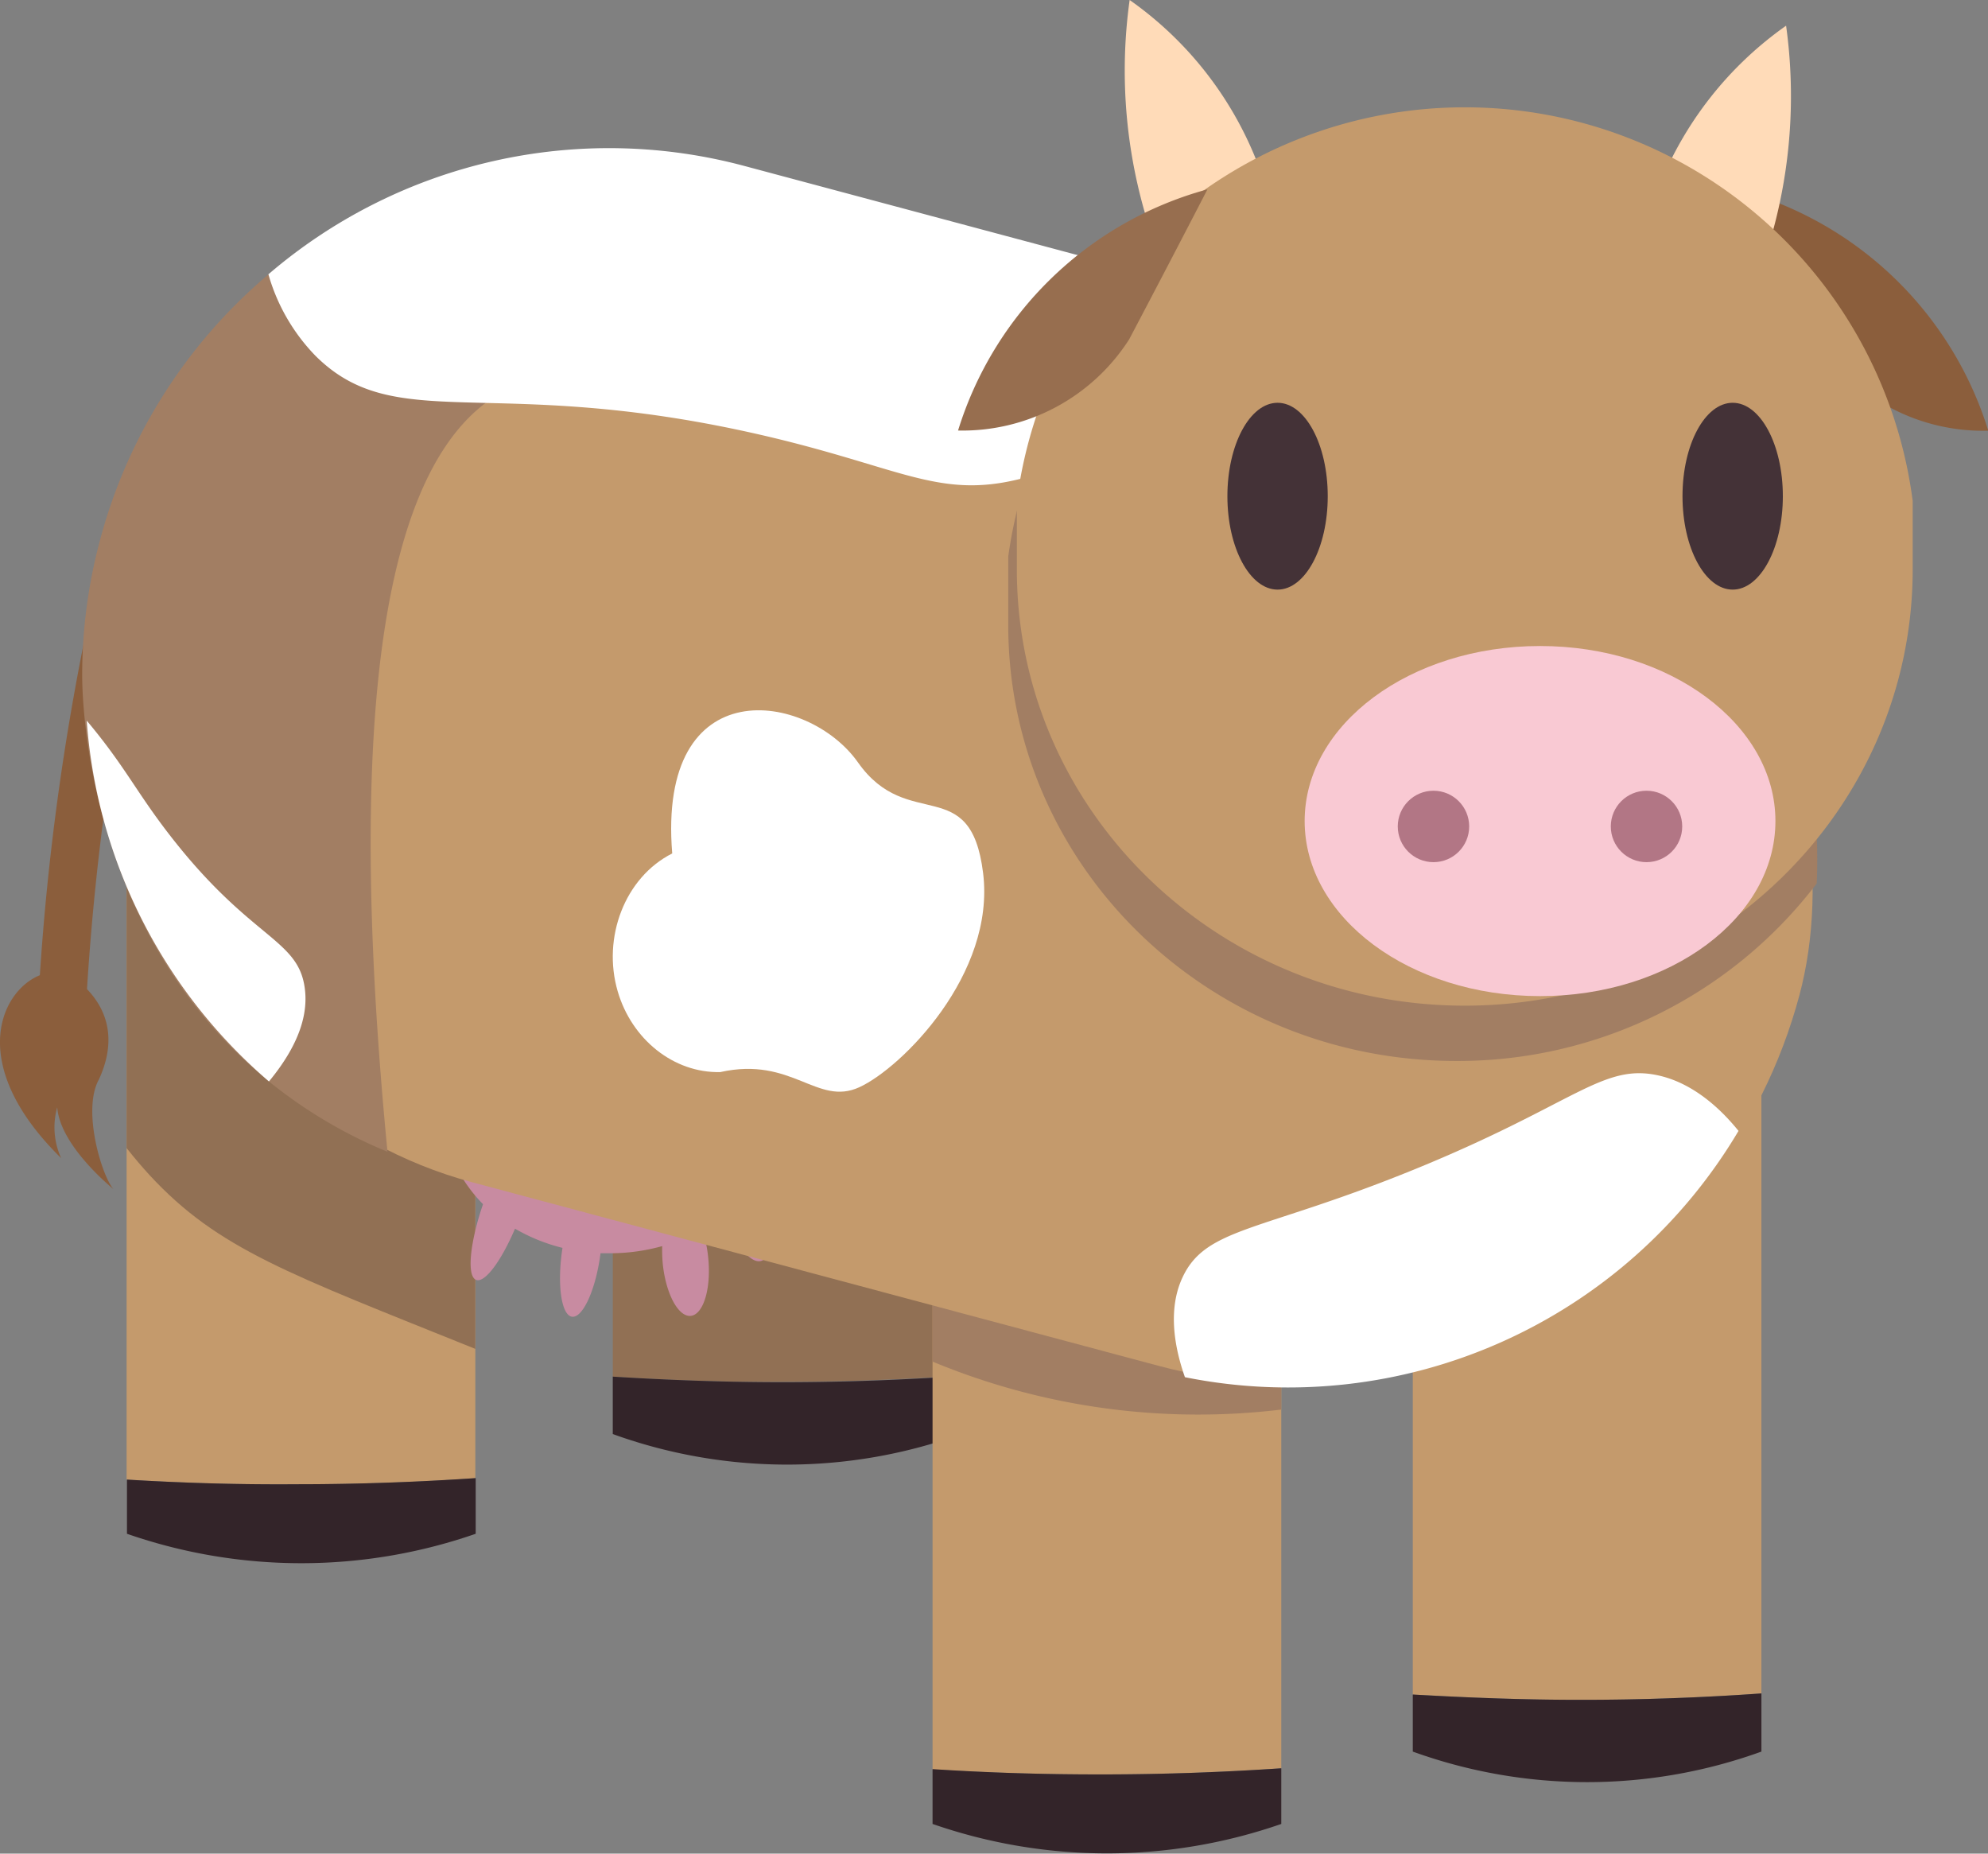 <svg xmlns="http://www.w3.org/2000/svg" viewBox="0 0 214.35 199.82"><rect x="0" y="0" width="214.35" height="199.82" fill="#808080" stroke="none"/><defs><style>.cls-1{fill:#8b5e3c;}.cls-2{fill:#917054;}.cls-3{fill:#332429;}.cls-4{fill:#c49a6c;}.cls-5{fill:#c88ba1;}.cls-6{fill:#a27e63;}.cls-7{fill:#fff;}.cls-8{fill:#ffdbb8;}.cls-9{fill:#f9c9d3;}.cls-10{fill:#b27685;}.cls-11{fill:#443237;}.cls-12{fill:#976e4f;}</style></defs><g id="Layer_2" data-name="Layer 2"><g id="Layer_1-2" data-name="Layer 1"><path class="cls-1" d="M12.23,128.18c-1.21-1.33-3.41-8.43-1.58-11.79,1.58-3.37,1.82-7.56-2.59-10.93s-14.87,6.24-1.47,19.38a8,8,0,0,1-.42-5.47C6.49,123.59,12.23,128.18,12.23,128.18Z"/><path class="cls-1" d="M11.72,57.14c-.35,1.46-.71,2.92-1,4.38a272.32,272.32,0,0,0-6.83,51.69c0,1.21,1,3.28,2.38,3.37h.1A2.44,2.44,0,0,0,9,114.4a279.65,279.65,0,0,1,6.74-52c.34-1.51.71-3,1.08-4.53Z"/><path class="cls-2" d="M66.07,148.4V75.11h37.59v73.17c-6.1.42-12.54.67-19.29.68C78,149,71.89,148.76,66.07,148.4Z"/><path class="cls-3" d="M84.37,149c6.75,0,13.19-.26,19.29-.68v6.27a55.29,55.29,0,0,1-37.59,0V148.4C71.89,148.76,78,149,84.37,149Z"/><path class="cls-4" d="M13.65,159.5V89h37.6v70.35c-6.1.41-12.54.65-19.29.66C25.58,160.05,19.47,159.85,13.65,159.5Z"/><path class="cls-3" d="M32,160c6.75,0,13.19-.25,19.29-.66v6a57.29,57.29,0,0,1-37.6,0V159.5C19.47,159.85,25.58,160.05,32,160Z"/><path class="cls-2" d="M13.65,95.09v28.67c.88,1.12,1.72,2.09,2.48,2.92,7.4,8,15,10.62,35.12,18.73v-43.7Z"/><path class="cls-5" d="M83.82,119.73H47.72a13.68,13.68,0,0,0,2.36,7.6,16,16,0,0,0,2,2.48c-1.35,3.94-1.75,7.44-.87,8.09s2.73-1.73,4.32-5.45a19.43,19.43,0,0,0,5.12,2.07v0c-.59,3.75-.17,7.07.93,7.4s2.49-2.43,3.08-6.19l.09-.63c.32,0,.65,0,1,0a20.89,20.89,0,0,0,5.65-.77,15.3,15.3,0,0,0,.07,2c.36,3.28,1.74,5.74,3.08,5.51s2.16-3.08,1.8-6.36a12.24,12.24,0,0,0-.66-2.94,17.31,17.31,0,0,0,2.67-1.84,12.35,12.35,0,0,0,.35,1.29c.91,2.71,2.5,4.44,3.55,3.86s1.17-3.23.27-5.94a10.62,10.62,0,0,0-1.18-2.48,14.38,14.38,0,0,0,1.9-4A13.2,13.2,0,0,0,83.82,119.73Z"/><path class="cls-4" d="M100.55,190.74V120.27h37.6v70.35c-6.11.41-12.54.65-19.29.66C112.47,191.29,106.37,191.09,100.55,190.74Z"/><path class="cls-3" d="M118.86,191.28c6.75,0,13.18-.25,19.29-.66v6a57.29,57.29,0,0,1-37.6,0v-5.91C106.37,191.09,112.47,191.29,118.86,191.28Z"/><path class="cls-6" d="M138.15,152V133.3h-37.6v13.48a74.66,74.66,0,0,0,37.6,5.17Z"/><path class="cls-4" d="M152.33,182.67V109.38h37.59v73.17c-6.1.43-12.54.68-19.28.69C164.25,183.25,158.15,183,152.33,182.67Z"/><path class="cls-3" d="M170.64,183.24c6.74,0,13.18-.26,19.28-.69v6.27a55.29,55.29,0,0,1-37.59,0v-6.15C158.15,183,164.25,183.25,170.64,183.24Z"/><rect class="cls-4" x="7.7" y="26.34" width="189.54" height="112.91" rx="56.46" transform="translate(24.86 -23.66) rotate(14.97)"/><path class="cls-6" d="M55.24,41.72c5.94-2.7,13.34-1.17,30.69-6.33a163.76,163.76,0,0,0,23.85-9.19l-29.87-8a56.45,56.45,0,0,0-69.12,40h0A56.19,56.19,0,0,0,8.86,72.74c0,2.61.42,27.84,20.14,43.84a51.29,51.29,0,0,0,12.78,7.58C36,64.43,45,46.37,55.24,41.72Z"/><path class="cls-7" d="M81.29,46.71c15.76,3.54,19.76,7.19,28.85,4.88,9.92-2.51,22.12-11.16,21-20.09L80.26,17.89A56.4,56.4,0,0,0,28.94,29.57,20.74,20.74,0,0,0,34,38.34C42.68,47,52.86,40.33,81.29,46.71Z"/><path class="cls-1" d="M187.38,20.43a38.78,38.78,0,0,1,27,26,21.33,21.33,0,0,1-18.49-9.77Z"/><path class="cls-8" d="M135.53,17.45A38.6,38.6,0,0,0,121.8,0a55.14,55.14,0,0,0,0,15.22,55.65,55.65,0,0,0,5.56,17.63Z"/><path class="cls-8" d="M178.84,20.22A38.73,38.73,0,0,1,192.58,2.77,55.3,55.3,0,0,1,187,35.62Z"/><path class="cls-6" d="M108.71,60v7.37h0c0,26,21.63,47,48.3,47a48.64,48.64,0,0,0,38.87-19.13,56.46,56.46,0,0,0-41.81-57.11l-29.59-7.91A49.16,49.16,0,0,0,108.71,60Z"/><path class="cls-4" d="M109.64,54a48.7,48.7,0,0,1,96.59,0v7.36c0,26-21.62,47.05-48.3,47.05s-48.29-21.06-48.29-47h0Z"/><ellipse class="cls-9" cx="166.05" cy="88.51" rx="25.38" ry="18.87"/><circle class="cls-10" cx="177.53" cy="89.09" r="3.85"/><circle class="cls-10" cx="154.56" cy="89.09" r="3.85"/><ellipse class="cls-11" cx="186.82" cy="53.49" rx="5.41" ry="10.07"/><ellipse class="cls-11" cx="137.75" cy="53.49" rx="5.41" ry="10.07"/><path class="cls-12" d="M130.19,20.41a38.8,38.8,0,0,0-26.89,26,21.35,21.35,0,0,0,18.45-9.83Q126,28.52,130.19,20.41Z"/><path class="cls-7" d="M179.1,116c-6.25-1.55-9,2.89-26.62,10.07-16.64,6.78-22.48,6.2-25,11.68-.71,1.54-1.76,4.9.28,10.71a56.45,56.45,0,0,0,59.69-26.55C183.81,117.41,180.45,116.34,179.1,116Z"/><path class="cls-7" d="M32.86,106.52c-.71-5.32-5.7-5.21-14.28-16.14-3.85-4.9-5-7.66-9.23-12.7A56.63,56.63,0,0,0,29,116.58C32.63,112.19,33.18,108.87,32.86,106.52Z"/><path class="cls-7" d="M77.66,115.57c7.76-1.73,10.44,3.72,15,1.63S107.35,105,106,94.11,97.9,89.83,92.51,82.19,70.85,72.07,72.48,92c-5.11,2.58-7.57,9.07-5.88,14.86C68.11,112.05,72.65,115.69,77.66,115.57Z"/></g></g></svg>